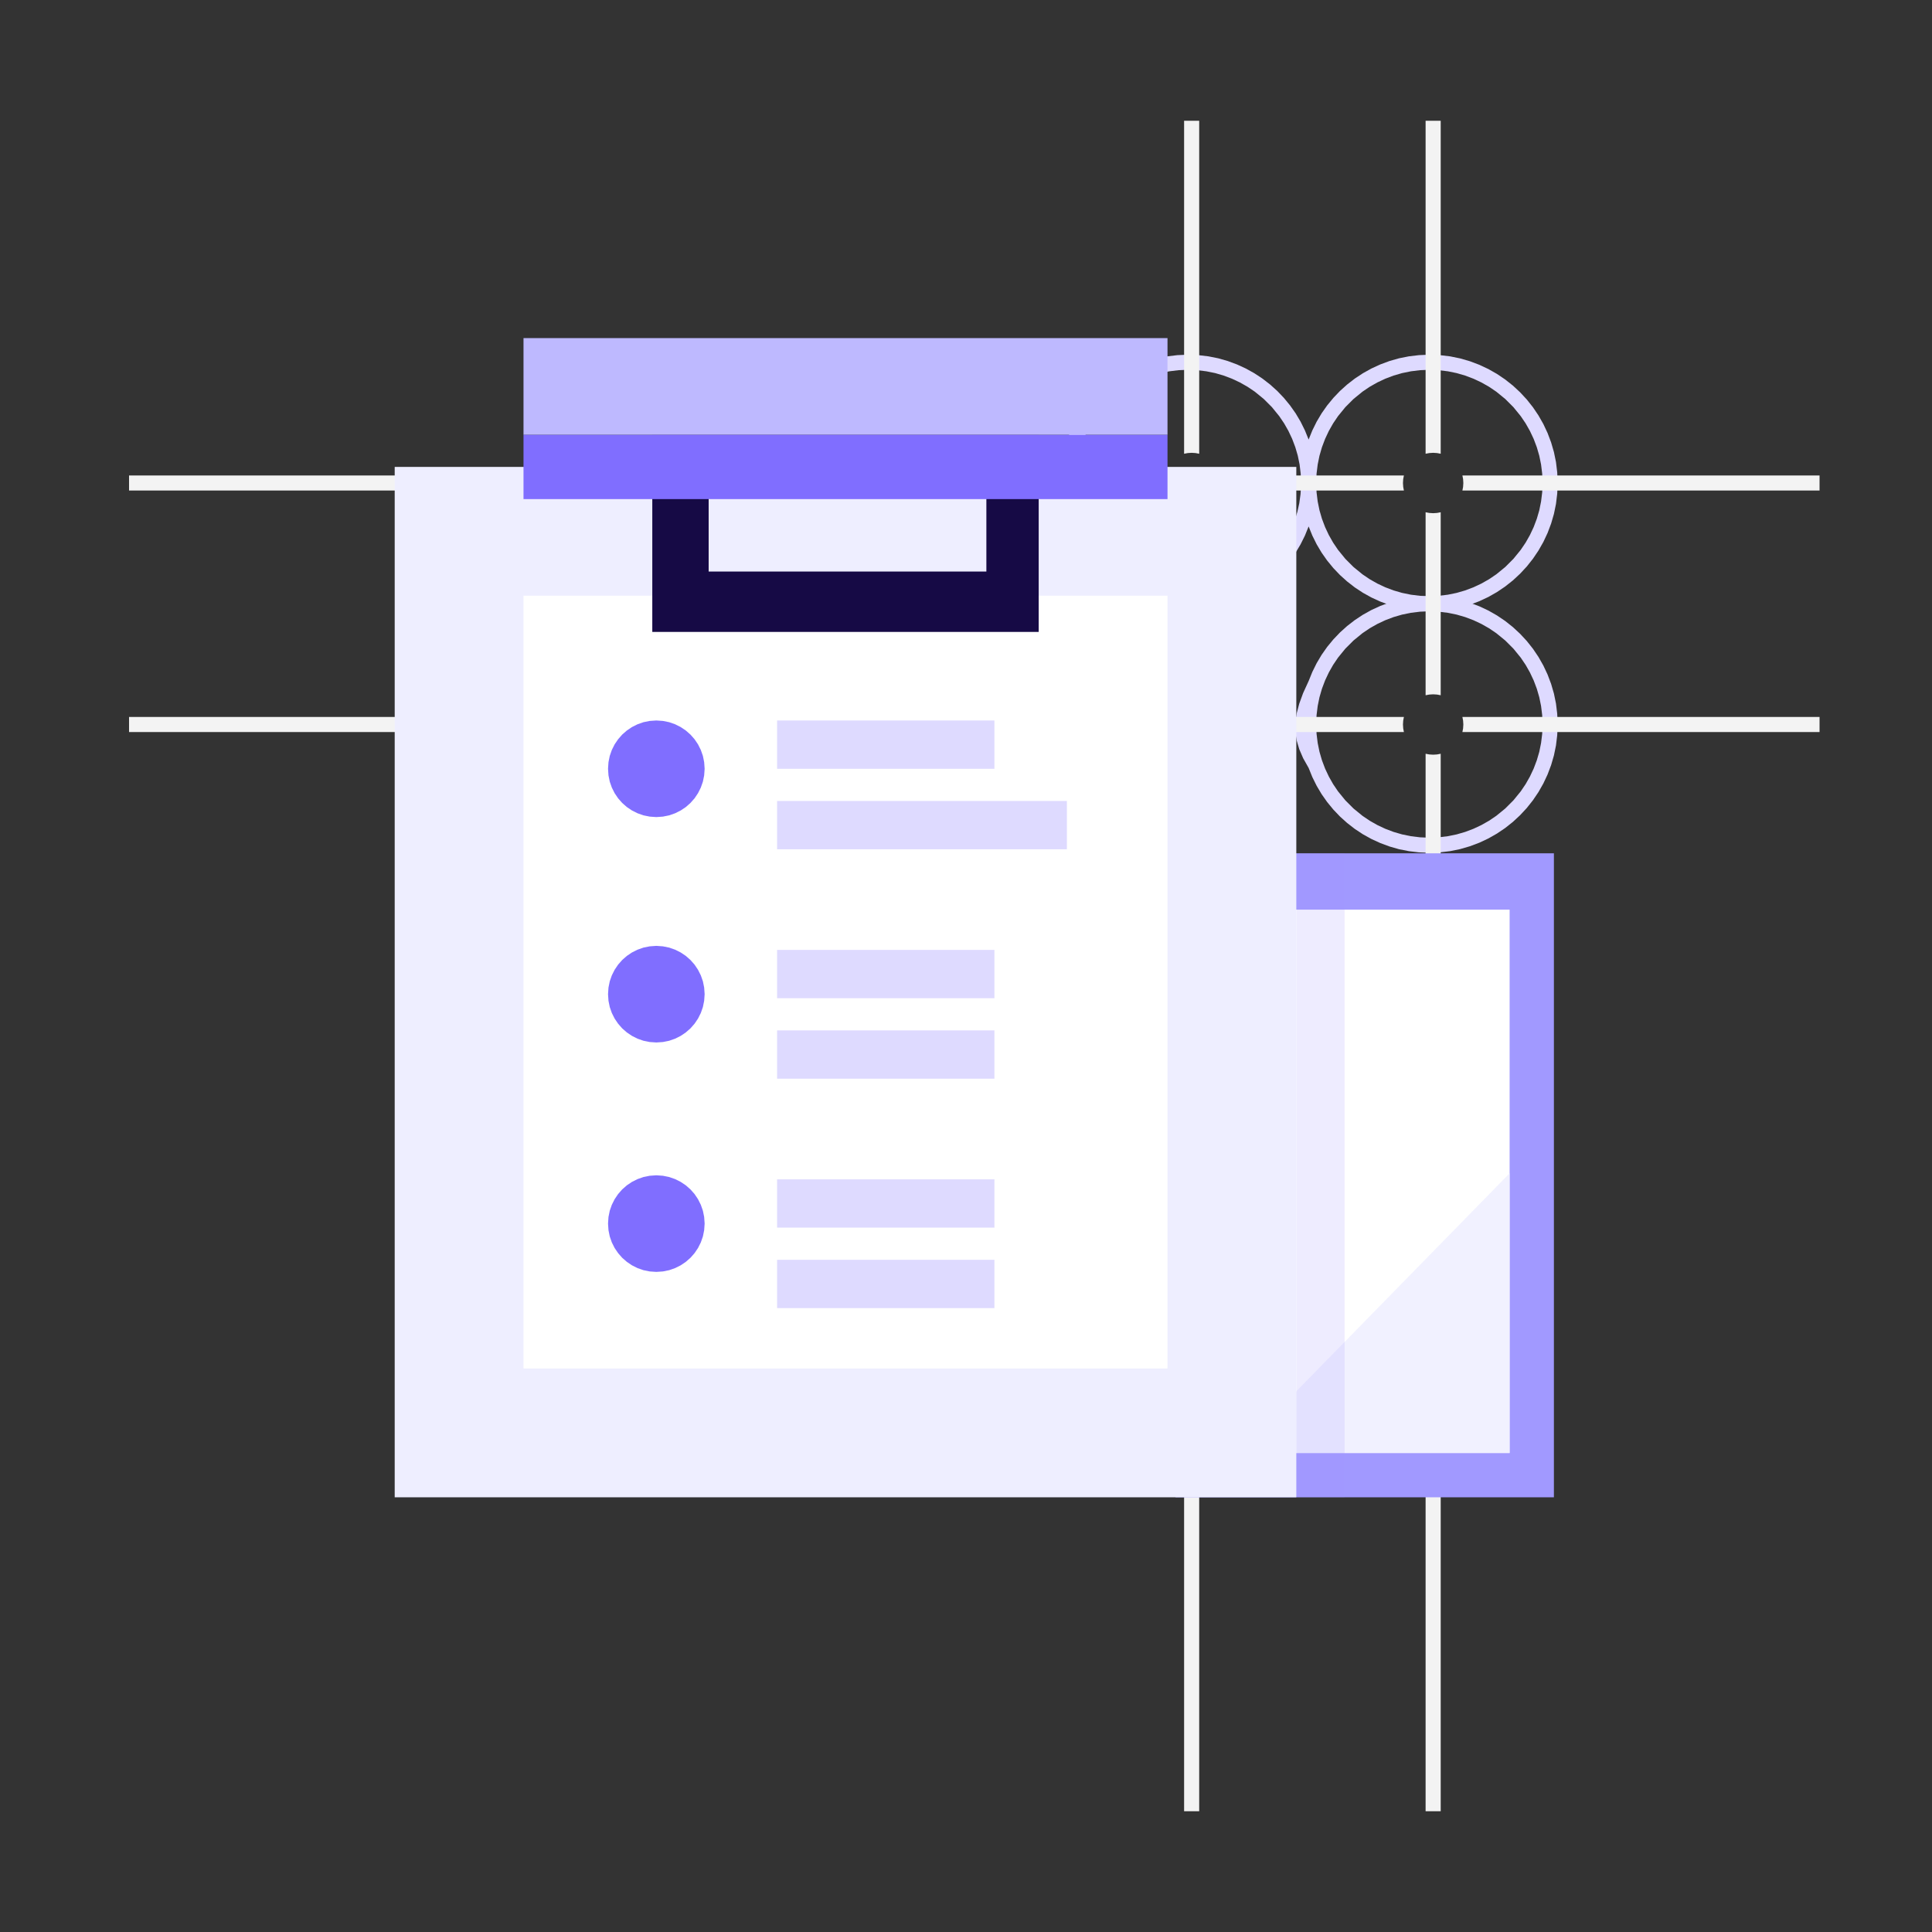 <?xml version="1.0" standalone="no"?><!DOCTYPE svg PUBLIC "-//W3C//DTD SVG 1.1//EN" "http://www.w3.org/Graphics/SVG/1.1/DTD/svg11.dtd"><svg height="1024" node-id="1" sillyvg="true" template-height="1024" template-width="1024" version="1.1" viewBox="0 0 1024 1024" width="1024" xmlns="http://www.w3.org/2000/svg" xmlns:xlink="http://www.w3.org/1999/xlink"><rect x="0" y="0" width="1024" height="1024" fill="#333333" stroke="none"/><defs node-id="42"></defs><g node-id="44"><g node-id="45"><path d="M 0.00 0.00 L 1024.00 0.00 L 1024.00 1024.00 L 0.00 1024.00 Z" fill="#ffffff" fill-opacity="0" fill-rule="evenodd" group-id="1,2" id="矩形" node-id="6" stroke="none" target-height="1024" target-width="1024" target-x="0" target-y="0"></path></g><g node-id="46"><g node-id="47"><path d="M 757.60 324.00 L 763.25 323.76 L 768.70 323.10 L 773.97 322.02 L 779.09 320.53 L 784.10 318.64 L 788.87 316.40 L 793.42 313.81 L 797.76 310.88 L 801.87 307.62 L 805.68 304.08 L 809.22 300.27 L 812.48 296.16 L 815.41 291.82 L 818.00 287.27 L 820.24 282.50 L 822.13 277.49 L 823.62 272.37 L 824.70 267.10 L 825.36 261.65 L 825.60 256.00 L 825.36 250.35 L 824.70 244.90 L 823.62 239.63 L 822.13 234.51 L 820.24 229.50 L 818.00 224.73 L 815.41 220.18 L 812.48 215.84 L 809.22 211.73 L 805.68 207.92 L 801.87 204.38 L 797.76 201.12 L 793.42 198.19 L 788.87 195.60 L 784.10 193.36 L 779.09 191.47 L 773.97 189.98 L 768.70 188.90 L 763.25 188.24 L 757.60 188.00 L 752.06 188.23 L 746.71 188.87 L 741.53 189.90 L 736.49 191.34 L 731.56 193.17 L 726.86 195.33 L 722.38 197.82 L 718.09 200.65 L 714.02 203.80 L 710.22 207.22 L 706.70 210.91 L 703.43 214.88 L 700.48 219.08 L 697.86 223.49 L 695.57 228.12 L 693.60 232.97 L 691.63 228.12 L 689.34 223.49 L 686.72 219.08 L 683.76 214.88 L 680.50 210.91 L 676.98 207.22 L 673.18 203.80 L 669.11 200.65 L 664.82 197.82 L 660.34 195.33 L 655.64 193.17 L 650.71 191.34 L 645.67 189.90 L 640.49 188.87 L 635.14 188.23 L 629.60 188.00 L 624.06 188.23 L 618.71 188.87 L 613.53 189.90 L 608.49 191.34 L 603.56 193.17 L 598.86 195.33 L 594.37 197.82 L 590.09 200.65 L 586.02 203.80 L 582.22 207.22 L 578.70 210.91 L 575.43 214.88 L 572.48 219.08 L 569.86 223.49 L 567.57 228.12 L 565.60 232.97 L 564.26 239.09 L 563.35 244.50 L 562.79 249.81 L 562.60 255.01 L 562.78 260.26 L 563.35 266.00 L 564.25 271.98 L 565.60 279.02 L 567.57 283.88 L 569.86 288.50 L 572.48 292.91 L 575.43 297.11 L 578.70 301.09 L 582.22 304.78 L 586.01 308.19 L 590.08 311.35 L 594.37 314.18 L 598.86 316.67 L 603.56 318.83 L 608.49 320.66 L 613.52 322.10 L 618.71 323.13 L 624.06 323.77 L 629.60 324.00 L 635.13 323.77 L 640.48 323.13 L 645.66 322.10 L 650.69 320.66 L 655.62 318.84 L 660.32 316.68 L 664.81 314.19 L 669.10 311.36 L 673.17 308.21 L 676.96 304.79 L 680.49 301.10 L 683.75 297.13 L 686.71 292.92 L 689.33 288.51 L 691.63 283.89 L 693.60 279.02 L 695.57 283.88 L 697.86 288.50 L 700.48 292.91 L 703.43 297.11 L 706.70 301.09 L 710.22 304.78 L 714.01 308.19 L 718.08 311.35 L 722.37 314.18 L 726.86 316.67 L 731.56 318.83 L 736.49 320.66 L 741.52 322.09 L 746.71 323.13 L 752.06 323.77 L 757.60 324.00 Z M 629.60 316.00 L 624.62 315.79 L 619.81 315.20 L 615.15 314.25 L 610.64 312.94 L 606.22 311.27 L 602.01 309.29 L 597.99 307.01 L 594.16 304.42 L 589.39 300.53 L 585.07 296.21 L 581.18 291.44 L 578.59 287.61 L 576.31 283.59 L 574.33 279.38 L 572.66 274.96 L 571.35 270.45 L 570.40 265.79 L 569.81 260.98 L 569.60 256.00 L 569.81 251.02 L 570.40 246.21 L 571.35 241.55 L 572.66 237.04 L 574.33 232.62 L 576.31 228.41 L 578.59 224.39 L 581.18 220.56 L 585.07 215.79 L 589.39 211.47 L 594.16 207.58 L 597.99 204.99 L 602.01 202.71 L 606.22 200.73 L 610.64 199.06 L 615.15 197.75 L 619.81 196.80 L 624.62 196.21 L 629.60 196.00 L 634.58 196.21 L 639.39 196.80 L 644.05 197.74 L 648.56 199.06 L 652.98 200.73 L 657.19 202.71 L 661.21 204.99 L 665.04 207.57 L 669.81 211.46 L 674.13 215.78 L 678.02 220.56 L 680.61 224.39 L 682.89 228.40 L 684.87 232.60 L 686.54 237.02 L 687.86 241.53 L 688.81 246.18 L 689.39 250.99 L 689.60 255.97 L 689.59 256.99 L 689.31 261.91 L 688.66 266.65 L 687.65 271.24 L 686.29 275.69 L 683.95 281.45 L 681.08 286.84 L 677.68 291.90 L 673.79 296.59 L 669.47 300.83 L 664.72 304.65 L 659.61 307.97 L 654.17 310.75 L 648.37 313.00 L 643.90 314.29 L 639.29 315.22 L 634.53 315.79 L 629.60 316.00 Z M 757.60 316.00 L 752.62 315.79 L 747.81 315.20 L 743.15 314.25 L 738.64 312.94 L 734.22 311.27 L 730.01 309.29 L 725.99 307.01 L 722.16 304.42 L 717.39 300.53 L 713.07 296.21 L 709.18 291.44 L 706.59 287.61 L 704.31 283.59 L 702.33 279.38 L 700.66 274.96 L 699.35 270.45 L 698.40 265.79 L 697.81 260.98 L 697.60 256.00 L 697.81 251.02 L 698.40 246.21 L 699.35 241.55 L 700.66 237.04 L 702.33 232.62 L 704.31 228.41 L 706.59 224.39 L 709.18 220.56 L 713.07 215.79 L 717.39 211.47 L 722.16 207.58 L 725.99 204.99 L 730.01 202.71 L 734.22 200.73 L 738.64 199.06 L 743.15 197.75 L 747.81 196.80 L 752.62 196.21 L 757.60 196.00 L 762.58 196.21 L 767.39 196.80 L 772.05 197.75 L 776.56 199.06 L 780.98 200.73 L 785.19 202.71 L 789.21 204.99 L 793.04 207.58 L 797.81 211.47 L 802.13 215.79 L 806.02 220.56 L 808.61 224.39 L 810.89 228.41 L 812.87 232.62 L 814.54 237.04 L 815.85 241.55 L 816.80 246.21 L 817.39 251.02 L 817.60 256.00 L 817.39 260.98 L 816.80 265.79 L 815.86 270.45 L 814.54 274.96 L 812.87 279.38 L 810.89 283.59 L 808.61 287.61 L 806.02 291.44 L 802.13 296.21 L 797.81 300.53 L 793.04 304.42 L 789.21 307.01 L 785.19 309.29 L 780.98 311.27 L 776.56 312.94 L 772.05 314.25 L 767.39 315.20 L 762.58 315.79 L 757.60 316.00 Z" fill="#dedaff" fill-rule="nonzero" group-id="1,3,4" id="形状结合" node-id="9" stroke="none" target-height="136" target-width="263" target-x="562.6" target-y="188"></path><path d="M 757.60 452.00 L 763.25 451.76 L 768.70 451.10 L 773.97 450.02 L 779.09 448.53 L 784.10 446.64 L 788.87 444.40 L 793.42 441.81 L 797.76 438.88 L 801.87 435.62 L 805.68 432.08 L 809.22 428.27 L 812.48 424.16 L 815.41 419.82 L 818.00 415.27 L 820.24 410.50 L 822.13 405.49 L 823.62 400.37 L 824.70 395.10 L 825.36 389.65 L 825.60 384.00 L 825.36 378.35 L 824.70 372.90 L 823.62 367.63 L 822.13 362.51 L 820.24 357.50 L 818.00 352.73 L 815.41 348.18 L 812.48 343.84 L 809.22 339.73 L 805.68 335.92 L 801.87 332.38 L 797.76 329.12 L 793.42 326.19 L 788.87 323.60 L 784.10 321.36 L 779.09 319.47 L 773.97 317.98 L 768.70 316.90 L 763.25 316.24 L 757.60 316.00 L 752.06 316.23 L 746.71 316.87 L 741.53 317.90 L 736.49 319.34 L 731.56 321.17 L 726.86 323.33 L 722.38 325.82 L 718.09 328.65 L 714.02 331.80 L 710.22 335.22 L 706.70 338.91 L 703.43 342.88 L 700.48 347.08 L 697.86 351.49 L 695.57 356.12 L 693.60 360.97 L 690.67 367.37 L 688.61 373.01 L 687.30 378.00 L 686.70 381.83 L 686.52 385.52 L 686.72 389.09 L 687.30 392.57 L 688.64 397.10 L 690.71 401.90 L 693.60 407.02 L 695.57 411.88 L 697.86 416.50 L 700.48 420.91 L 703.43 425.11 L 706.70 429.09 L 710.22 432.78 L 714.01 436.19 L 718.08 439.35 L 722.37 442.18 L 726.86 444.67 L 731.56 446.83 L 736.49 448.66 L 741.52 450.10 L 746.71 451.13 L 752.06 451.77 L 757.60 452.00 Z M 757.60 444.00 L 752.62 443.79 L 747.81 443.20 L 743.15 442.25 L 738.64 440.94 L 734.22 439.27 L 730.01 437.29 L 725.99 435.01 L 722.16 432.42 L 717.39 428.53 L 713.07 424.21 L 709.18 419.44 L 706.59 415.61 L 704.31 411.59 L 702.33 407.38 L 700.66 402.96 L 699.35 398.45 L 698.40 393.79 L 697.81 388.98 L 697.60 384.00 L 697.81 379.02 L 698.40 374.21 L 699.35 369.55 L 700.66 365.04 L 702.33 360.62 L 704.31 356.41 L 706.59 352.39 L 709.18 348.56 L 713.07 343.79 L 717.39 339.47 L 722.16 335.58 L 725.99 332.99 L 730.01 330.71 L 734.22 328.73 L 738.64 327.06 L 743.15 325.75 L 747.81 324.80 L 752.62 324.21 L 757.60 324.00 L 762.58 324.21 L 767.39 324.80 L 772.05 325.75 L 776.56 327.06 L 780.98 328.73 L 785.19 330.71 L 789.21 332.99 L 793.04 335.58 L 797.81 339.47 L 802.13 343.79 L 806.02 348.56 L 808.61 352.39 L 810.89 356.41 L 812.87 360.62 L 814.54 365.04 L 815.85 369.55 L 816.80 374.21 L 817.39 379.02 L 817.60 384.00 L 817.39 388.98 L 816.80 393.79 L 815.86 398.45 L 814.54 402.96 L 812.87 407.38 L 810.89 411.59 L 808.61 415.61 L 806.02 419.44 L 802.13 424.21 L 797.81 428.53 L 793.04 432.42 L 789.21 435.01 L 785.19 437.29 L 780.98 439.27 L 776.56 440.94 L 772.05 442.25 L 767.39 443.20 L 762.58 443.79 L 757.60 444.00 Z" fill="#dedaff" fill-rule="nonzero" group-id="1,3,4" id="形状结合" node-id="10" stroke="none" target-height="136" target-width="139.085" target-x="686.515" target-y="316"></path><path d="M 763.60 240.50 L 763.60 64.00 L 755.60 64.00 L 755.60 240.50 L 757.55 240.13 L 759.60 240.00 L 761.65 240.13 L 763.60 240.50 Z M 635.60 240.50 L 635.60 64.00 L 627.60 64.00 L 627.60 240.50 L 629.55 240.13 L 631.60 240.00 L 633.65 240.13 L 635.60 240.50 Z M 775.10 260.00 L 964.40 260.00 L 964.40 252.00 L 775.10 252.00 L 775.47 253.95 L 775.60 256.00 L 775.47 258.05 L 775.10 260.00 Z M 743.60 256.00 L 743.73 253.95 L 744.10 252.00 L 647.10 252.00 L 647.47 253.95 L 647.60 256.00 L 647.47 258.05 L 647.10 260.00 L 744.10 260.00 L 743.73 258.05 L 743.60 256.00 Z M 615.60 256.00 L 615.73 253.95 L 616.10 252.00 L 68.40 252.00 L 68.40 260.00 L 616.10 260.00 L 615.73 258.05 L 615.60 256.00 Z M 635.60 960.00 L 635.60 388.00 L 744.10 388.00 L 743.73 386.05 L 743.60 384.00 L 743.73 381.95 L 744.10 380.00 L 635.60 380.00 L 635.60 271.50 L 633.65 271.87 L 631.60 272.00 L 629.55 271.87 L 627.60 271.50 L 627.60 380.00 L 68.40 380.00 L 68.40 388.00 L 627.60 388.00 L 627.60 960.00 L 635.60 960.00 Z M 763.60 368.50 L 763.60 271.50 L 761.65 271.87 L 759.60 272.00 L 757.55 271.87 L 755.60 271.50 L 755.60 368.50 L 757.55 368.13 L 759.60 368.00 L 761.65 368.13 L 763.60 368.50 Z M 775.10 388.00 L 964.40 388.00 L 964.40 380.00 L 775.10 380.00 L 775.47 381.95 L 775.60 384.00 L 775.47 386.05 L 775.10 388.00 Z M 763.60 960.00 L 763.60 399.50 L 761.65 399.87 L 759.60 400.00 L 757.55 399.87 L 755.60 399.50 L 755.60 960.00 L 763.60 960.00 Z" fill="#f3f3f3" fill-rule="evenodd" group-id="1,3,4" id="形状结合" node-id="11" stroke="none" target-height="896" target-width="896" target-x="68.4" target-y="64"></path></g><g node-id="48"><g node-id="49"><g node-id="52"><path d="M 623.07 452.27 L 823.60 452.27 L 823.60 793.60 L 623.07 793.60 Z" fill="#a199ff" fill-rule="nonzero" group-id="1,3,5,6,9" id="路径" node-id="15" stroke="none" target-height="341.333" target-width="200.533" target-x="623.067" target-y="452.267"></path><path d="M 648.67 482.13 L 800.13 482.13 L 800.13 770.13 L 648.67 770.13 Z" fill="#ffffff" fill-rule="nonzero" group-id="1,3,5,6,9" id="路径" node-id="16" stroke="none" target-height="288" target-width="151.467" target-x="648.667" target-y="482.133"></path><path d="M 800.13 621.87 L 800.13 770.13 L 655.07 770.13 Z" fill="#eeeeff" fill-opacity="0.799" fill-rule="nonzero" group-id="1,3,5,6,9" id="路径" node-id="17" stroke="none" target-height="148.267" target-width="145.067" target-x="655.067" target-y="621.867"></path></g><path d="M 687.07 452.27 L 712.67 452.27 L 712.67 793.60 L 687.07 793.60 Z" fill="#a199ff" fill-opacity="0.181" fill-rule="nonzero" group-id="1,3,5,6,10" id="矩形" node-id="18" stroke="none" target-height="341.333" target-width="25.6" target-x="687.067" target-y="452.267"></path></g><g node-id="50"><path d="M 209.20 247.47 L 687.07 247.47 L 687.07 793.60 L 209.20 793.60 Z" fill="#eeeeff" fill-rule="nonzero" group-id="1,3,5,7" id="矩形" node-id="20" stroke="none" target-height="546.133" target-width="477.867" target-x="209.2" target-y="247.467"></path><path d="M 277.47 315.73 L 618.80 315.73 L 618.80 725.33 L 277.47 725.33 Z" fill="#ffffff" fill-rule="nonzero" group-id="1,3,5,7" id="矩形" node-id="21" stroke="none" target-height="409.6" target-width="341.333" target-x="277.467" target-y="315.733"></path><g node-id="54"><path d="M 527.07 667.73 L 527.07 693.33 L 411.87 693.33 L 411.87 667.73 Z" fill="#dedaff" fill-rule="nonzero" group-id="1,3,5,7,11" id="路径" node-id="23" stroke="none" target-height="25.6" target-width="115.2" target-x="411.867" target-y="667.733"></path><path d="M 527.07 625.07 L 527.07 650.67 L 411.87 650.67 L 411.87 625.07 Z" fill="#dedaff" fill-rule="nonzero" group-id="1,3,5,7,11" id="路径" node-id="24" stroke="none" target-height="25.6" target-width="115.2" target-x="411.867" target-y="625.067"></path><g node-id="57"><path d="M 373.47 648.53 L 373.22 652.05 L 372.55 655.36 L 371.45 658.50 L 369.96 661.47 L 368.14 664.17 L 365.97 666.64 L 363.51 668.80 L 360.80 670.63 L 357.83 672.12 L 354.69 673.22 L 351.38 673.89 L 347.87 674.13 L 344.35 673.89 L 341.04 673.22 L 337.90 672.12 L 334.93 670.63 L 332.23 668.80 L 329.76 666.64 L 327.60 664.17 L 325.77 661.47 L 324.28 658.50 L 323.18 655.36 L 322.51 652.05 L 322.27 648.53 L 322.51 645.02 L 323.18 641.71 L 324.28 638.57 L 325.77 635.60 L 327.60 632.89 L 329.76 630.43 L 332.23 628.26 L 334.93 626.44 L 337.90 624.95 L 341.04 623.85 L 344.35 623.18 L 347.87 622.93 L 351.38 623.18 L 354.69 623.85 L 357.83 624.95 L 360.80 626.44 L 363.51 628.26 L 365.97 630.43 L 368.14 632.89 L 369.96 635.60 L 371.45 638.57 L 372.55 641.71 L 373.22 645.02 L 373.47 648.53 Z" fill="#806eff" fill-rule="nonzero" group-id="1,3,5,7,11,14" id="椭圆形" node-id="26" stroke="none" target-height="51.2" target-width="51.2" target-x="322.267" target-y="622.933"></path></g></g><g node-id="55"><g node-id="58"><path d="M 527.07 546.13 L 527.07 571.73 L 411.87 571.73 L 411.87 546.13 Z" fill="#dedaff" fill-rule="nonzero" group-id="1,3,5,7,12,15" id="路径" node-id="29" stroke="none" target-height="25.6" target-width="115.2" target-x="411.867" target-y="546.133"></path><path d="M 527.07 503.47 L 527.07 529.07 L 411.87 529.07 L 411.87 503.47 Z" fill="#dedaff" fill-rule="nonzero" group-id="1,3,5,7,12,15" id="路径" node-id="30" stroke="none" target-height="25.6" target-width="115.2" target-x="411.867" target-y="503.467"></path></g><path d="M 373.47 526.93 L 373.22 530.45 L 372.55 533.76 L 371.45 536.90 L 369.96 539.87 L 368.14 542.57 L 365.97 545.04 L 363.51 547.20 L 360.80 549.03 L 357.83 550.52 L 354.69 551.62 L 351.38 552.29 L 347.87 552.53 L 344.35 552.29 L 341.04 551.62 L 337.90 550.52 L 334.93 549.03 L 332.23 547.20 L 329.76 545.04 L 327.60 542.57 L 325.77 539.87 L 324.28 536.90 L 323.18 533.76 L 322.51 530.45 L 322.27 526.93 L 322.51 523.42 L 323.18 520.11 L 324.28 516.97 L 325.77 514.00 L 327.60 511.29 L 329.76 508.83 L 332.23 506.66 L 334.93 504.84 L 337.90 503.35 L 341.04 502.25 L 344.35 501.58 L 347.87 501.33 L 351.38 501.58 L 354.69 502.25 L 357.83 503.35 L 360.80 504.84 L 363.51 506.66 L 365.97 508.83 L 368.14 511.29 L 369.96 514.00 L 371.45 516.97 L 372.55 520.11 L 373.22 523.42 L 373.47 526.93 Z" fill="#806eff" fill-rule="nonzero" group-id="1,3,5,7,12,16" id="椭圆形" node-id="32" stroke="none" target-height="51.2" target-width="51.2" target-x="322.267" target-y="501.333"></path></g><g node-id="56"><g node-id="60"><path d="M 373.47 407.47 L 373.22 410.98 L 372.55 414.29 L 371.45 417.43 L 369.96 420.40 L 368.14 423.11 L 365.97 425.57 L 363.51 427.74 L 360.80 429.56 L 357.83 431.05 L 354.69 432.15 L 351.38 432.82 L 347.87 433.07 L 344.35 432.82 L 341.04 432.15 L 337.90 431.05 L 334.93 429.56 L 332.23 427.74 L 329.76 425.57 L 327.60 423.11 L 325.77 420.40 L 324.28 417.43 L 323.18 414.29 L 322.51 410.98 L 322.27 407.47 L 322.51 403.95 L 323.18 400.64 L 324.28 397.50 L 325.77 394.53 L 327.60 391.83 L 329.76 389.36 L 332.23 387.20 L 334.93 385.37 L 337.90 383.88 L 341.04 382.78 L 344.35 382.11 L 347.87 381.87 L 351.38 382.11 L 354.69 382.78 L 357.83 383.88 L 360.80 385.37 L 363.51 387.20 L 365.97 389.36 L 368.14 391.83 L 369.96 394.53 L 371.45 397.50 L 372.55 400.64 L 373.22 403.95 L 373.47 407.47 Z" fill="#806eff" fill-rule="nonzero" group-id="1,3,5,7,13,17" id="椭圆形" node-id="35" stroke="none" target-height="51.2" target-width="51.2" target-x="322.267" target-y="381.867"></path></g><path d="M 565.47 424.53 L 565.47 450.13 L 411.87 450.13 L 411.87 424.53 L 565.47 424.53 Z M 527.07 381.87 L 527.07 407.47 L 411.87 407.47 L 411.87 381.87 L 527.07 381.87 Z" fill="#dedaff" fill-rule="nonzero" group-id="1,3,5,7,13" id="形状结合" node-id="36" stroke="none" target-height="68.267" target-width="153.6" target-x="411.867" target-y="381.867"></path></g></g><g node-id="51"><path d="M 550.53 230.40 L 345.73 230.40 L 345.73 334.93 L 550.53 334.93 L 550.53 230.40 Z M 522.80 224.00 L 522.80 302.93 L 375.60 302.93 L 375.60 224.00 L 522.80 224.00 Z" fill="#160a45" fill-rule="evenodd" group-id="1,3,5,8" id="矩形" node-id="38" stroke="none" target-height="110.933" target-width="204.8" target-x="345.733" target-y="224"></path><path d="M 277.47 230.40 L 618.80 230.40 L 618.80 264.53 L 277.47 264.53 Z" fill="#806eff" fill-rule="nonzero" group-id="1,3,5,8" id="矩形" node-id="39" stroke="none" target-height="34.133" target-width="341.333" target-x="277.467" target-y="230.4"></path><path d="M 277.47 179.20 L 618.80 179.20 L 618.80 230.40 L 277.47 230.40 Z" fill="#beb9ff" fill-rule="nonzero" group-id="1,3,5,8" id="矩形" node-id="40" stroke="none" target-height="51.2" target-width="341.333" target-x="277.467" target-y="179.2"></path></g></g></g></g></svg>